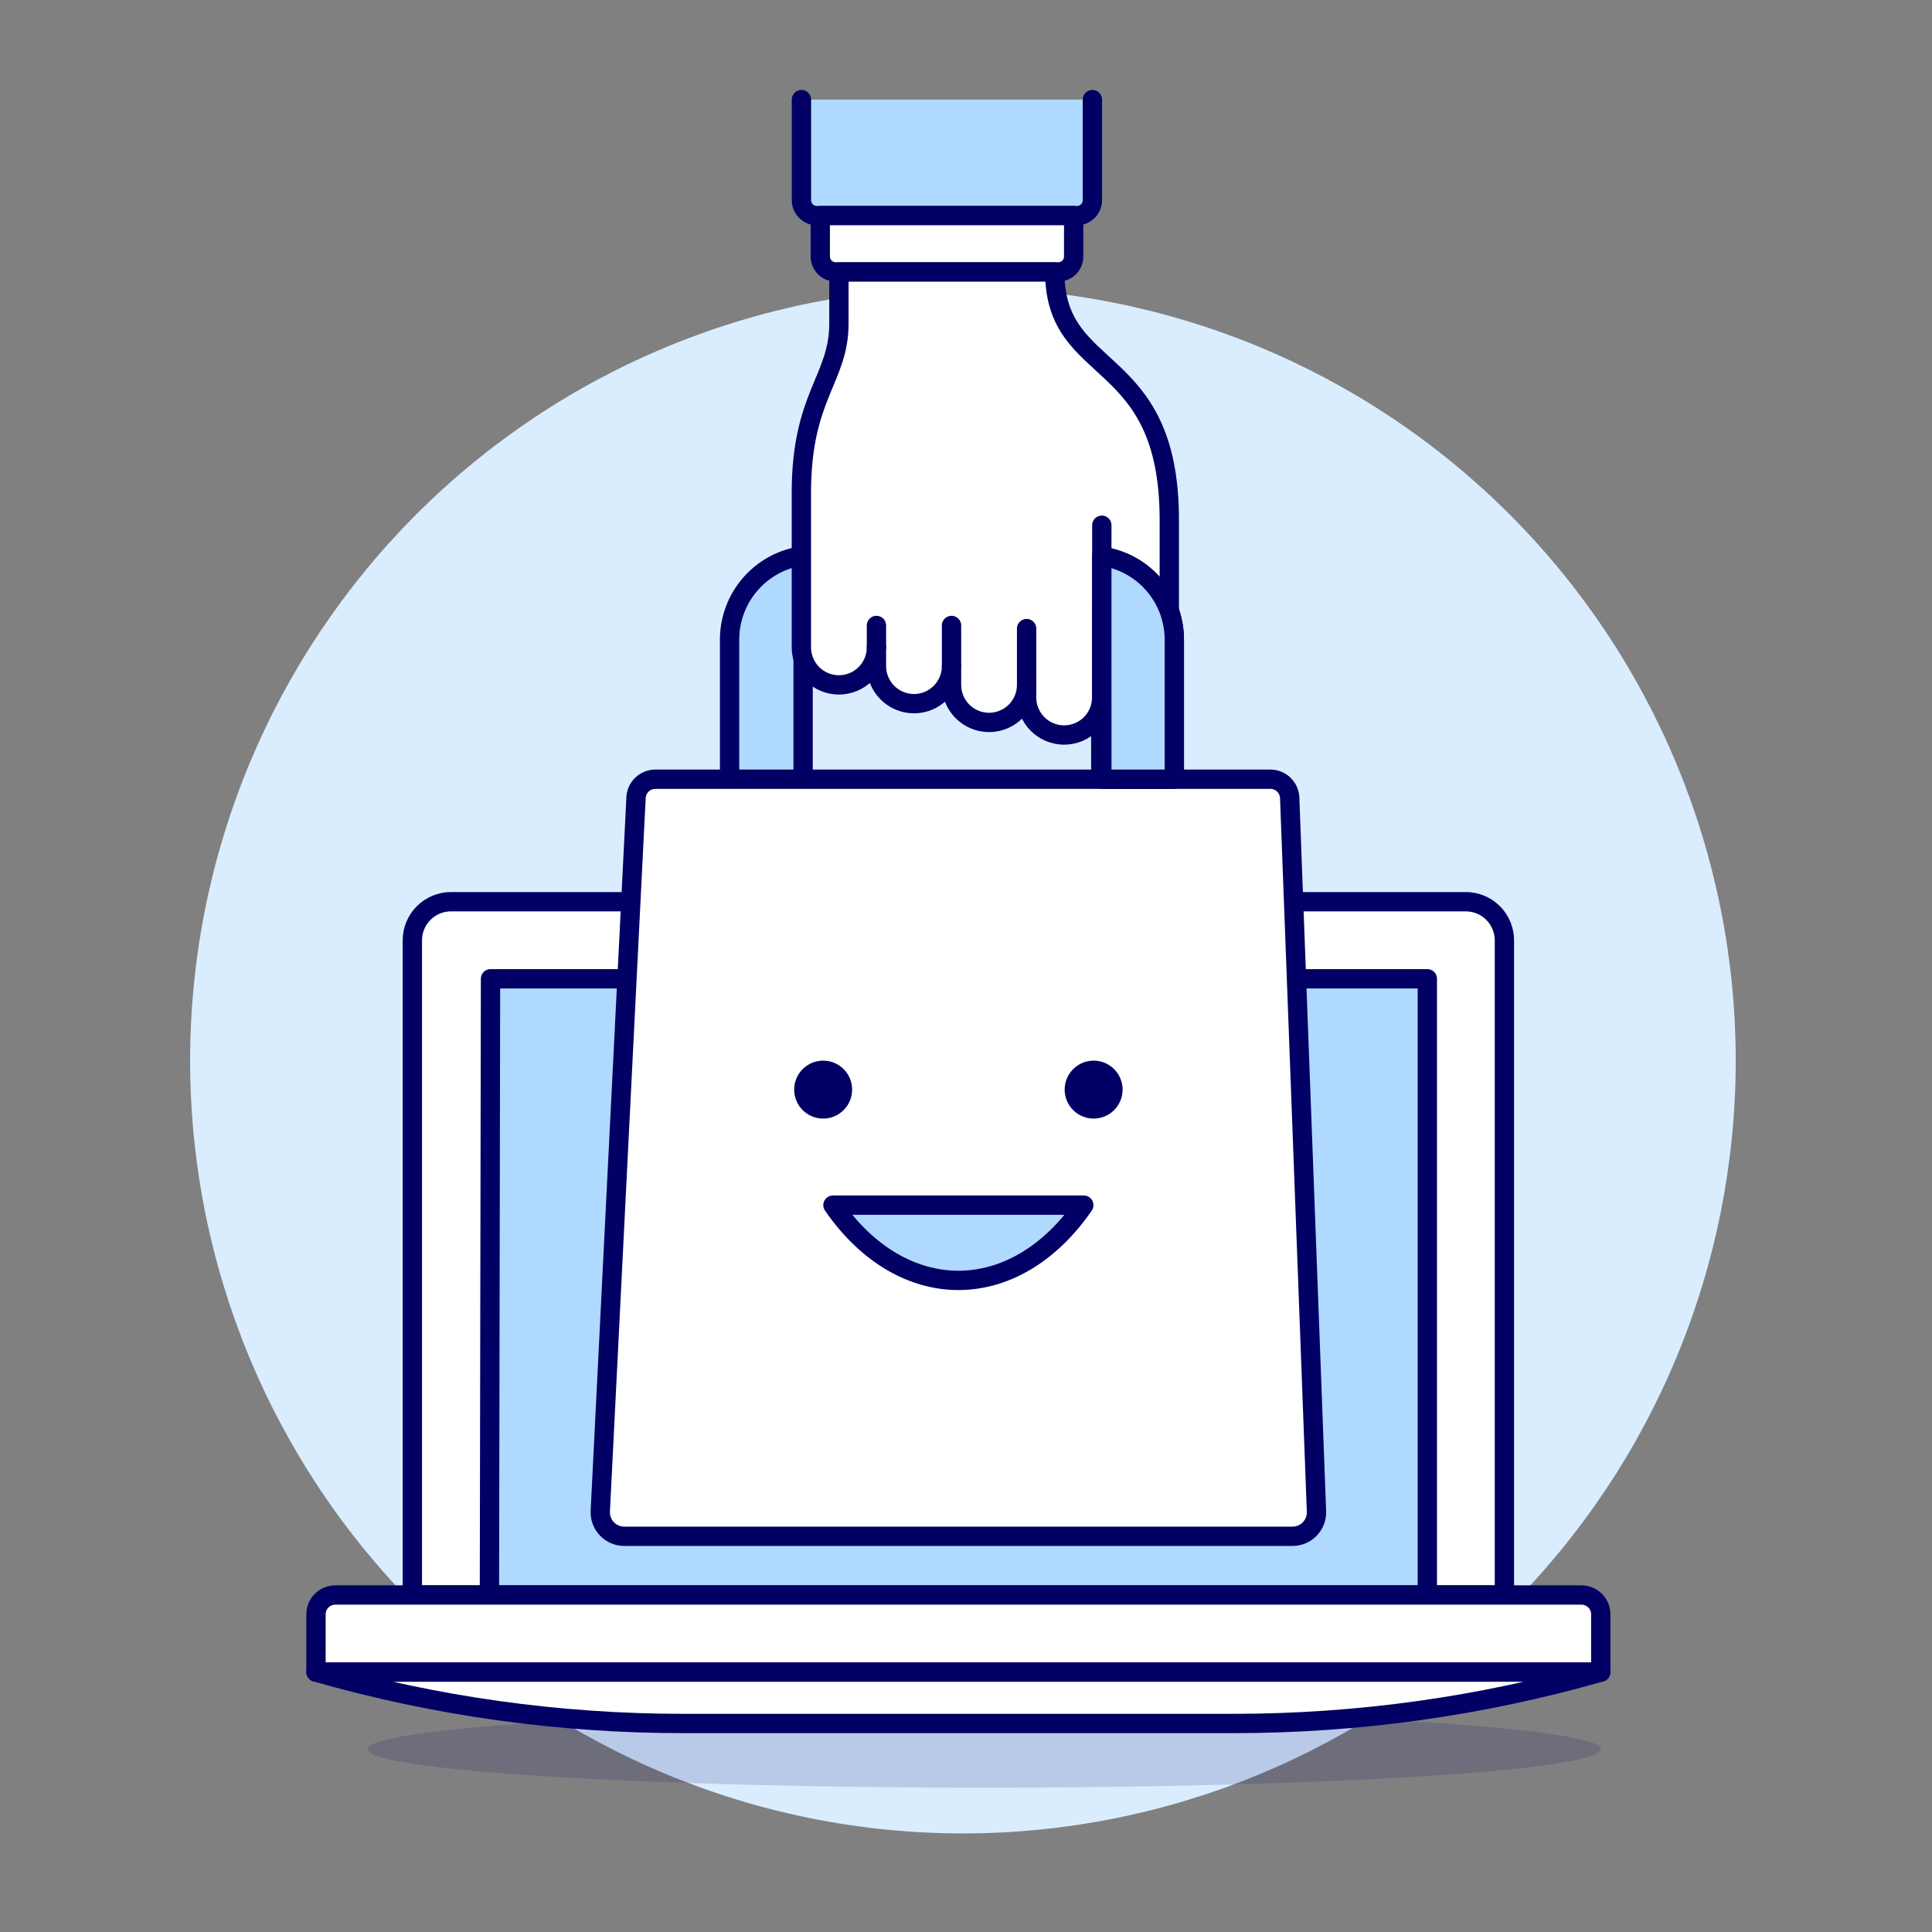<svg width="400" height="400" viewBox="0 0 400 400" fill="none" xmlns="http://www.w3.org/2000/svg">
<rect x="0" y="0" width="400" height="400" fill="#808080" stroke="none"/>
<path d="M39.364 219.592C39.364 262.027 56.221 302.723 86.227 332.729C116.233 362.735 156.929 379.592 199.364 379.592C241.799 379.592 282.495 362.735 312.501 332.729C342.507 302.723 359.364 262.027 359.364 219.592C359.364 177.157 342.507 136.461 312.501 106.455C282.495 76.449 241.799 59.592 199.364 59.592C156.929 59.592 116.233 76.449 86.227 106.455C56.221 136.461 39.364 177.157 39.364 219.592Z" fill="#D9EDFF"/>
<path d="M226.168 20.624V41.444C226.168 42.293 225.831 43.107 225.231 43.707C224.631 44.307 223.817 44.644 222.968 44.644H169.132C168.283 44.644 167.469 44.307 166.869 43.707C166.269 43.107 165.932 42.293 165.932 41.444V20.624" fill="#B0D9FF"/>
<path d="M226.168 20.624V41.444C226.168 42.293 225.831 43.107 225.231 43.707C224.631 44.307 223.817 44.644 222.968 44.644H169.132C168.283 44.644 167.469 44.307 166.869 43.707C166.269 43.107 165.932 42.293 165.932 41.444V20.624" stroke="#020064" stroke-width="4" stroke-linecap="round" stroke-linejoin="round"/>
<path d="M303.472 186.688H93.372C91.25 186.688 89.216 187.531 87.715 189.031C86.215 190.531 85.372 192.566 85.372 194.688V330.228H311.472V194.688C311.472 192.566 310.629 190.531 309.129 189.031C307.629 187.531 305.594 186.688 303.472 186.688Z" fill="white" stroke="#020064" stroke-width="4" stroke-linecap="round" stroke-linejoin="round"/>
<path d="M295.512 202.648H101.556L101.332 330.228H295.512V202.648Z" fill="#B0D9FF"/>
<path d="M295.512 202.648H101.556L101.332 330.228H295.512V202.648Z" stroke="#020064" stroke-width="4" stroke-linecap="round" stroke-linejoin="round"/>
<path opacity="0.15" d="M76.064 362.148C76.064 363.196 79.367 364.234 85.783 365.202C92.2 366.17 101.604 367.05 113.461 367.791C125.317 368.532 139.392 369.12 154.883 369.521C170.374 369.922 186.977 370.128 203.744 370.128C220.511 370.128 237.114 369.922 252.605 369.521C268.096 369.12 282.171 368.532 294.027 367.791C305.884 367.05 315.288 366.17 321.705 365.202C328.121 364.234 331.424 363.196 331.424 362.148C331.424 361.1 328.121 360.062 321.705 359.094C315.288 358.126 305.884 357.246 294.027 356.505C282.171 355.764 268.096 355.176 252.605 354.775C237.114 354.374 220.511 354.168 203.744 354.168C186.977 354.168 170.374 354.374 154.883 354.775C139.392 355.176 125.317 355.764 113.461 356.505C101.604 357.246 92.2 358.126 85.783 359.094C79.367 360.062 76.064 361.1 76.064 362.148Z" fill="#020064"/>
<path d="M331.424 346.188H65.424V334.228C65.424 333.167 65.846 332.15 66.596 331.4C67.346 330.649 68.363 330.228 69.424 330.228H327.424C328.485 330.228 329.502 330.649 330.253 331.4C331.003 332.15 331.424 333.167 331.424 334.228V346.188Z" fill="white" stroke="#020064" stroke-width="4" stroke-linecap="round" stroke-linejoin="round"/>
<path d="M331.424 346.192C306.718 353.248 281.15 356.828 255.456 356.828H141.392C115.698 356.828 90.13 353.248 65.424 346.192H331.424Z" fill="white" stroke="#020064" stroke-width="4" stroke-linecap="round" stroke-linejoin="round"/>
<path d="M243.132 132.4C243.127 127.762 241.282 123.316 238.003 120.036C234.724 116.756 230.278 114.91 225.64 114.904H168.548C163.909 114.909 159.462 116.754 156.182 120.034C152.902 123.314 151.057 127.761 151.052 132.4V176.608H166.276V132.4C166.291 131.271 166.745 130.193 167.543 129.395C168.341 128.597 169.42 128.143 170.548 128.128H223.64C224.768 128.143 225.846 128.597 226.643 129.396C227.441 130.194 227.895 131.272 227.908 132.4V176.608H243.132V132.4Z" fill="#B0D9FF" stroke="#020064" stroke-width="4" stroke-linecap="round" stroke-linejoin="round"/>
<path d="M267.6 318.072H129.24C128.568 318.072 127.904 317.936 127.286 317.672C126.669 317.407 126.111 317.02 125.648 316.534C125.184 316.048 124.824 315.472 124.59 314.843C124.356 314.213 124.252 313.543 124.284 312.872L131.688 165.08C131.752 164.072 132.194 163.126 132.926 162.431C133.658 161.736 134.626 161.343 135.636 161.332H263.064C264.085 161.343 265.064 161.745 265.799 162.454C266.534 163.164 266.969 164.128 267.016 165.148L272.564 312.936C272.588 313.602 272.477 314.267 272.238 314.889C271.999 315.512 271.637 316.08 271.174 316.559C270.71 317.038 270.155 317.42 269.541 317.68C268.927 317.939 268.267 318.073 267.6 318.072Z" fill="white"/>
<path d="M267.6 318.072H129.24C128.568 318.072 127.904 317.936 127.286 317.672C126.669 317.407 126.111 317.02 125.648 316.534C125.184 316.048 124.824 315.472 124.59 314.843C124.356 314.213 124.252 313.543 124.284 312.872L131.688 165.08C131.752 164.072 132.194 163.126 132.926 162.431C133.658 161.736 134.626 161.343 135.636 161.332H263.064C264.085 161.343 265.064 161.745 265.799 162.454C266.534 163.164 266.969 164.128 267.016 165.148L272.564 312.936C272.588 313.602 272.477 314.267 272.238 314.889C271.999 315.512 271.637 316.08 271.174 316.559C270.71 317.038 270.155 317.42 269.541 317.68C268.927 317.939 268.267 318.073 267.6 318.072V318.072Z" stroke="#020064" stroke-width="4" stroke-linecap="round" stroke-linejoin="round"/>
<path d="M169.828 44.636V53.1C169.828 53.949 170.165 54.763 170.765 55.363C171.365 55.963 172.179 56.3 173.028 56.3H219.092C219.941 56.3 220.755 55.963 221.355 55.363C221.955 54.763 222.292 53.949 222.292 53.1V44.636H169.828Z" fill="white" stroke="#020064" stroke-width="4" stroke-linecap="round" stroke-linejoin="round"/>
<path d="M228.084 131.416V125.732H234.34C236.969 125.729 239.57 126.26 241.988 127.292C242.057 126.733 242.092 126.171 242.092 125.608V107.632C242.092 72.268 218.376 78.708 218.376 56.312H173.688V67C173.688 78.444 165.916 81.952 165.916 101.972V134.028C165.916 136.089 166.735 138.066 168.192 139.524C169.65 140.981 171.627 141.8 173.688 141.8C175.749 141.8 177.726 140.981 179.184 139.524C180.641 138.066 181.46 136.089 181.46 134.028V137.916C181.46 139.977 182.279 141.954 183.736 143.412C185.194 144.869 187.171 145.688 189.232 145.688C191.293 145.688 193.27 144.869 194.728 143.412C196.185 141.954 197.004 139.977 197.004 137.916V141.8C197.004 143.861 197.823 145.838 199.28 147.296C200.738 148.753 202.715 149.572 204.776 149.572C206.837 149.572 208.814 148.753 210.272 147.296C211.729 145.838 212.548 143.861 212.548 141.8V144.228C212.525 145.263 212.708 146.293 213.088 147.256C213.468 148.219 214.037 149.097 214.76 149.837C215.484 150.578 216.349 151.166 217.303 151.568C218.258 151.969 219.283 152.176 220.318 152.176C221.353 152.176 222.379 151.969 223.333 151.568C224.287 151.166 225.152 150.578 225.876 149.837C226.599 149.097 227.168 148.219 227.548 147.256C227.928 146.293 228.112 145.263 228.088 144.228V131.428L228.084 131.416Z" fill="white"/>
<path d="M228.084 131.416V125.732H234.34C236.969 125.729 239.57 126.26 241.988 127.292C242.057 126.733 242.092 126.171 242.092 125.608V107.632C242.092 72.268 218.376 78.708 218.376 56.312H173.688V67C173.688 78.444 165.916 81.952 165.916 101.972V134.028C165.916 136.089 166.735 138.066 168.192 139.524C169.65 140.981 171.627 141.8 173.688 141.8C175.749 141.8 177.726 140.981 179.184 139.524C180.641 138.066 181.46 136.089 181.46 134.028V137.916C181.46 139.977 182.279 141.954 183.736 143.412C185.194 144.869 187.171 145.688 189.232 145.688C191.293 145.688 193.27 144.869 194.728 143.412C196.185 141.954 197.004 139.977 197.004 137.916V141.8C197.004 143.861 197.823 145.838 199.28 147.296C200.738 148.753 202.715 149.572 204.776 149.572C206.837 149.572 208.814 148.753 210.272 147.296C211.729 145.838 212.548 143.861 212.548 141.8V144.228C212.525 145.263 212.708 146.293 213.088 147.256C213.468 148.219 214.037 149.097 214.76 149.837C215.484 150.578 216.349 151.166 217.303 151.568C218.258 151.969 219.283 152.176 220.318 152.176C221.353 152.176 222.379 151.969 223.333 151.568C224.287 151.166 225.152 150.578 225.876 149.837C226.599 149.097 227.168 148.219 227.548 147.256C227.928 146.293 228.112 145.263 228.088 144.228V131.428L228.084 131.416Z" stroke="#020064" stroke-width="4" stroke-linecap="round" stroke-linejoin="round"/>
<path d="M228.12 108.74L228.104 134.344" stroke="#020064" stroke-width="4" stroke-linecap="round" stroke-linejoin="round"/>
<path d="M197.004 129.496V137.916V129.496Z" fill="#FFCEBF"/>
<path d="M197.004 129.496V137.916" stroke="#020064" stroke-width="4" stroke-linecap="round" stroke-linejoin="round"/>
<path d="M212.548 130.144V141.8V130.144Z" fill="#FFCEBF"/>
<path d="M212.548 130.144V141.8" stroke="#020064" stroke-width="4" stroke-linecap="round" stroke-linejoin="round"/>
<path d="M181.46 129.496V134.028V129.496Z" fill="#FFCEBF"/>
<path d="M181.46 129.496V134.028" stroke="#020064" stroke-width="4" stroke-linecap="round" stroke-linejoin="round"/>
<path d="M164.424 225.592C164.424 227.183 165.056 228.709 166.181 229.835C167.307 230.96 168.833 231.592 170.424 231.592C172.015 231.592 173.541 230.96 174.667 229.835C175.792 228.709 176.424 227.183 176.424 225.592C176.424 224.001 175.792 222.475 174.667 221.349C173.541 220.224 172.015 219.592 170.424 219.592C168.833 219.592 167.307 220.224 166.181 221.349C165.056 222.475 164.424 224.001 164.424 225.592Z" fill="#020064"/>
<path d="M220.424 225.592C220.424 227.183 221.056 228.709 222.181 229.835C223.307 230.96 224.833 231.592 226.424 231.592C228.015 231.592 229.541 230.96 230.667 229.835C231.792 228.709 232.424 227.183 232.424 225.592C232.424 224.001 231.792 222.475 230.667 221.349C229.541 220.224 228.015 219.592 226.424 219.592C224.833 219.592 223.307 220.224 222.181 221.349C221.056 222.475 220.424 224.001 220.424 225.592Z" fill="#020064"/>
<path d="M172.456 249.512C186.8 270.284 210.056 270.284 224.388 249.512H172.456Z" fill="#B0D9FF" stroke="#020064" stroke-width="4" stroke-linecap="round" stroke-linejoin="round"/>
<path d="M228.124 161.324H243.132V132.4C243.121 128.2 241.597 124.145 238.839 120.977C236.081 117.81 232.274 115.742 228.116 115.152V132.304C228.116 132.336 228.116 132.364 228.116 132.4L228.124 161.324Z" fill="#B0D9FF" stroke="#020064" stroke-width="4" stroke-linecap="round" stroke-linejoin="round"/>
</svg>
